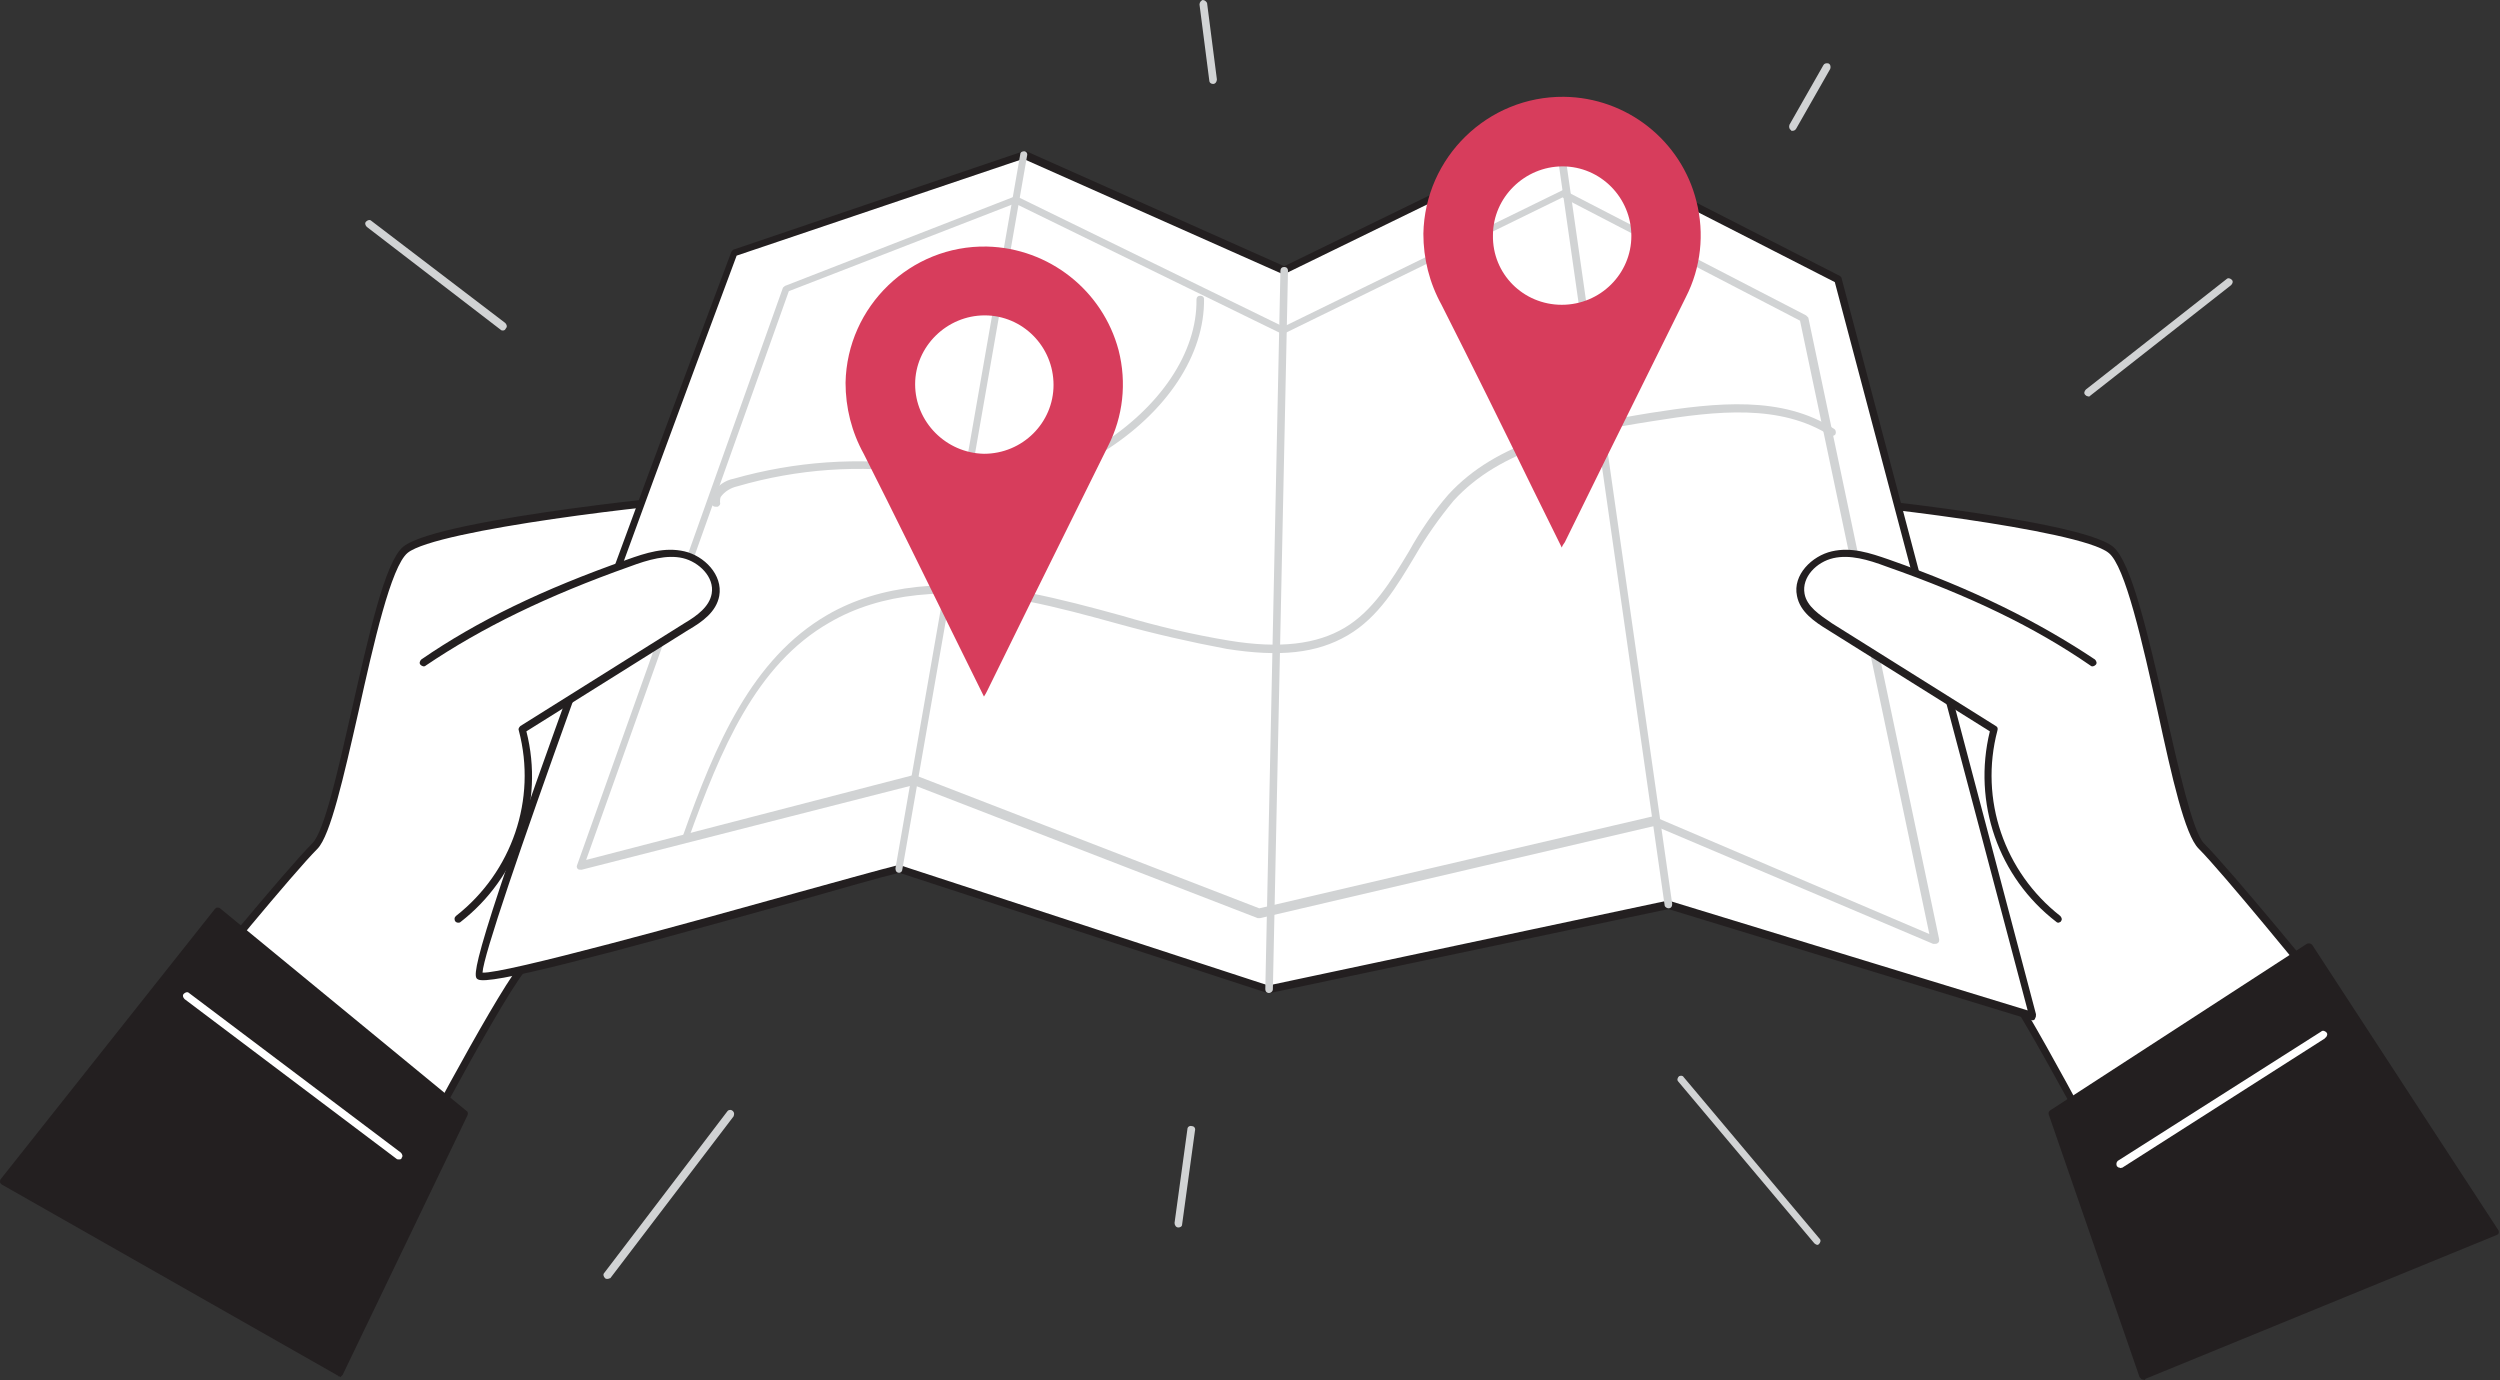 <svg width="625" height="345" viewBox="0 0 625 345" fill="none" xmlns="http://www.w3.org/2000/svg">
<rect x="0" y="0" width="625" height="345" fill="#333333" stroke="none"/>
<path d="M97.563 300.443C97.563 300.443 122.711 251.85 130.463 242.207C138.215 232.564 176.976 125.736 177.354 124.601C177.732 123.467 109.475 130.841 101.345 137.458C93.215 144.076 85.463 204.77 78.656 211.387C71.849 218.005 46.891 249.014 46.891 249.014L97.563 300.443Z" fill="white"/>
<path d="M97.564 301.388C97.374 301.388 96.996 301.199 96.807 301.199L46.135 249.77C45.757 249.392 45.757 248.825 46.135 248.447C47.08 247.123 71.471 217.438 78.089 210.82C81.114 207.795 84.517 192.48 87.921 177.543C92.269 158.446 96.24 140.484 100.778 136.702C105.316 132.921 125.736 129.517 141.997 127.248C147.291 126.492 176.787 122.71 178.11 123.845C178.488 124.223 178.488 124.601 178.299 124.979C178.11 125.168 177.165 128.194 175.652 132.164C166.388 157.501 137.837 234.455 131.219 242.774C123.656 252.417 98.698 300.443 98.509 300.821C98.32 301.199 98.131 301.388 97.564 301.388ZM48.215 249.014L97.374 298.93C101.345 291.367 122.711 250.715 129.707 241.64C134.055 236.157 148.803 199.097 173.762 131.597C174.896 128.383 175.652 126.492 176.03 125.547C166.955 125.736 109.097 132.353 101.912 138.215C97.753 141.618 93.404 160.904 89.622 177.921C85.841 194.56 82.626 208.74 79.412 212.144C73.362 218.194 51.807 244.476 48.215 249.014Z" fill="#231F20"/>
<path d="M84.895 343.363L116.093 278.51L54.454 227.837L0.756 295.338L84.895 343.363Z" fill="#231F20"/>
<path d="M84.895 344.12C84.706 344.12 84.517 344.12 84.517 343.931L0.378 296.094C0.189 295.905 0 295.716 0 295.527C0 295.338 4.32481e-06 294.96 0.189 294.771L53.698 227.27C53.887 227.081 54.076 226.892 54.265 226.892C54.454 226.892 54.832 226.892 55.021 227.081L116.66 277.754C117.039 277.943 117.039 278.51 116.849 278.888L85.652 343.742C85.463 343.931 85.274 344.12 85.085 344.309C85.085 344.12 84.895 344.12 84.895 344.12ZM2.269 294.96L84.517 341.851L114.959 278.699L54.643 229.161L2.269 294.96Z" fill="#231F20"/>
<path d="M99.644 289.855C99.455 289.855 99.266 289.855 99.076 289.666L46.135 249.77C45.757 249.392 45.568 248.825 45.946 248.447C46.324 248.069 46.891 247.88 47.269 248.258L100.211 288.153C100.589 288.531 100.778 289.098 100.4 289.477C100.4 289.855 100.022 289.855 99.644 289.855Z" fill="white"/>
<path d="M531.495 300.443C531.495 300.443 506.347 252.039 498.595 242.207C490.843 232.375 452.082 125.736 451.515 124.601C450.948 123.467 519.394 130.841 527.524 137.458C535.654 144.076 543.407 204.77 550.213 211.387C557.02 218.005 582.167 249.014 582.167 249.014L531.495 300.443Z" fill="white"/>
<path d="M531.495 301.388C531.117 301.388 530.739 301.199 530.739 300.821C530.55 300.254 505.402 252.228 497.839 242.774C491.222 234.455 462.86 157.501 453.406 132.164C451.894 128.194 450.948 125.358 450.759 124.979C450.57 124.601 450.759 124.034 450.948 123.845C452.272 122.71 481.768 126.492 487.062 127.248C503.323 129.517 523.743 132.921 528.281 136.702C532.819 140.484 536.978 158.446 541.327 177.543C544.73 192.48 548.134 207.795 550.97 210.82C557.588 217.438 581.979 247.123 582.924 248.447C583.302 248.825 583.302 249.392 582.924 249.77L532.251 301.01C532.062 301.199 531.873 301.388 531.495 301.388ZM453.028 125.547C453.406 126.492 453.974 128.383 455.297 131.597C480.255 199.287 495.192 236.346 499.352 241.64C506.537 250.715 527.713 291.367 531.684 298.93L580.844 249.014C577.063 244.476 555.697 218.194 549.646 212.144C546.243 208.74 543.029 194.56 539.436 177.921C535.655 160.904 531.306 141.429 527.146 138.215C519.961 132.353 462.104 125.736 453.028 125.547Z" fill="#231F20"/>
<path d="M535.844 343.93L513.154 278.51L577.062 236.724L623.575 308.195L535.844 343.93Z" fill="#231F20"/>
<path d="M535.844 344.876C535.655 344.876 535.655 344.876 535.466 344.876C535.277 344.687 535.087 344.498 534.898 344.308L512.209 278.699C512.02 278.321 512.209 277.753 512.587 277.564L576.684 235.967C577.063 235.778 577.63 235.778 578.008 236.157L624.521 307.438C624.71 307.628 624.71 308.006 624.71 308.195C624.71 308.384 624.332 308.762 624.143 308.762L536.411 344.687C536.222 345.065 536.033 345.065 535.844 344.876ZM514.289 278.888L536.6 342.796L622.252 307.817L576.873 238.236L514.289 278.888Z" fill="#231F20"/>
<path d="M529.982 291.934C529.604 291.934 529.415 291.745 529.226 291.556C529.037 291.178 529.037 290.611 529.415 290.233L580.277 257.9C580.655 257.522 581.222 257.711 581.6 258.09C581.978 258.468 581.789 259.035 581.411 259.413C581.411 259.413 581.222 259.413 581.222 259.602L530.55 291.934C530.171 291.934 529.982 292.123 529.982 291.934Z" fill="white"/>
<path d="M183.594 63.151C183.594 63.151 116.093 241.64 119.875 243.909C123.656 246.178 207.228 221.598 224.812 217.06L317.271 247.123L417.104 225.947L508.239 253.93L459.457 69.769L389.498 34.034L320.863 67.5L256.01 38.572L183.594 63.151Z" fill="white"/>
<path d="M508.238 255.064H508.049L417.103 227.27L317.46 248.257C317.271 248.257 317.082 248.257 316.893 248.257L224.812 218.194C220.085 219.329 210.821 221.976 200.232 225.001C148.803 239.371 122.143 246.367 119.496 244.854C118.173 244.098 116.471 243.152 149.56 152.585C165.82 108.151 182.648 63.529 182.837 62.962C183.026 62.773 183.215 62.395 183.404 62.395L255.821 37.815C256.01 37.815 256.199 37.815 256.577 37.815L321.052 66.555L389.309 33.277C389.498 33.088 389.876 33.088 390.065 33.277L460.024 69.013C460.213 69.202 460.402 69.391 460.402 69.58L508.995 253.552C508.995 253.93 508.995 254.308 508.806 254.497C508.806 254.875 508.427 255.064 508.238 255.064ZM417.103 225.19H417.292L506.915 252.606L458.7 70.525L389.498 35.168L321.241 68.445C321.052 68.634 320.674 68.634 320.485 68.445L255.821 39.706L184.161 63.907C158.635 132.353 121.009 234.833 120.631 243.152C125.925 243.53 173.761 230.295 199.476 223.11C210.442 220.085 219.896 217.438 224.434 216.303C224.623 216.303 224.812 216.303 225.001 216.303L317.082 246.367L416.725 225.19H417.103Z" fill="#231F20"/>
<path d="M178.867 126.681C178.488 126.681 178.11 126.492 177.921 126.114C177.543 125.169 177.732 124.223 178.11 123.278C179.434 121.387 181.325 120.063 183.404 119.685C198.72 115.337 214.602 114.202 230.485 116.471C232.375 116.849 234.455 117.038 236.346 117.416C242.775 118.551 249.392 119.685 255.821 118.929C262.439 117.795 268.867 115.337 274.539 111.555C290.044 101.912 299.309 88.109 299.119 74.874C299.119 74.307 299.498 73.929 300.065 73.929C300.632 73.929 301.01 74.307 301.01 74.685C301.199 88.677 291.745 103.047 275.674 113.068C269.813 117.038 263.195 119.685 256.388 120.82C249.581 121.765 242.775 120.442 236.346 119.307C234.455 118.929 232.375 118.551 230.485 118.362C214.98 116.093 199.287 117.227 184.35 121.576C182.648 121.954 181.136 122.9 180.19 124.223C180.001 124.601 180.001 125.169 180.001 125.547C180.19 126.114 179.812 126.492 179.434 126.681C179.056 126.681 178.867 126.681 178.867 126.681Z" fill="#D1D3D4"/>
<path d="M171.682 210.064C171.492 210.064 171.492 210.064 171.303 210.064C170.736 209.875 170.547 209.308 170.736 208.929C178.866 186.051 187.942 164.685 206.85 153.719C219.896 146.156 236.913 144.454 257.333 148.236C265.086 149.748 272.838 151.828 280.401 153.908C289.287 156.555 298.174 158.635 307.25 160.148C319.918 162.227 329.183 161.093 336.178 156.933C343.174 152.774 347.712 145.4 352.25 137.837C355.086 132.731 358.3 128.005 362.082 123.656C374.183 110.42 392.901 106.45 412.565 103.235C429.393 100.588 445.465 98.887 458.511 107.206C458.889 107.395 459.078 107.962 458.889 108.53C458.7 108.908 458.133 109.097 457.566 108.908C445.087 100.967 429.393 102.668 412.944 105.315C393.658 108.341 375.128 112.311 363.405 125.168C359.813 129.517 356.599 134.055 353.763 138.971C349.225 146.534 344.687 154.286 336.935 158.824C329.183 163.362 319.918 164.307 306.682 162.227C297.607 160.526 288.531 158.446 279.644 155.988C272.081 153.908 264.518 151.828 256.766 150.316C236.724 146.534 220.085 148.236 207.417 155.61C188.888 166.198 180.19 187.375 172.06 209.875C172.438 209.686 172.06 210.064 171.682 210.064Z" fill="#D1D3D4"/>
<path d="M317.271 248.258C316.704 248.258 316.325 247.88 316.325 247.313L320.107 67.689C320.107 67.122 320.485 66.744 321.052 66.744C321.62 66.744 321.998 67.122 321.998 67.689L318.216 247.313C318.216 247.88 317.649 248.258 317.271 248.258Z" fill="#D1D3D4"/>
<path d="M224.812 218.195C224.056 218.195 223.867 217.627 223.867 217.06L255.065 38.572C255.065 38.005 255.632 37.815 256.01 37.815C256.577 37.815 256.955 38.383 256.766 38.95L225.569 217.438C225.569 217.817 225.19 218.195 224.812 218.195Z" fill="#D1D3D4"/>
<path d="M417.103 227.081C416.725 227.081 416.158 226.703 416.158 226.325L388.742 34.412C388.742 33.845 389.12 33.466 389.498 33.277C390.065 33.277 390.443 33.656 390.632 34.034L418.049 225.947C418.049 226.514 417.86 227.081 417.103 227.081Z" fill="#D1D3D4"/>
<path d="M483.659 235.968C483.47 235.968 483.47 235.968 483.281 235.968L413.7 206.472L315.002 229.539C314.813 229.539 314.624 229.539 314.435 229.539L228.405 196.262L145.4 217.438C145.022 217.438 144.644 217.438 144.455 217.249C144.266 217.06 144.077 216.682 144.266 216.304L195.695 72.038C195.695 71.849 196.073 71.66 196.262 71.471L253.552 49.16C253.741 48.971 254.119 48.971 254.309 49.16L320.864 81.681L390.444 47.647C390.633 47.458 391.011 47.458 391.2 47.647L451.516 78.845C451.705 79.034 451.894 79.223 452.083 79.412L484.793 234.833C484.793 235.211 484.793 235.59 484.415 235.779C484.226 235.968 483.848 235.968 483.659 235.968ZM413.7 204.392C413.889 204.392 413.889 204.392 414.078 204.392L482.335 233.51L450.003 80.168L390.633 49.349L321.053 83.383C320.864 83.572 320.485 83.572 320.296 83.383L253.741 50.861L197.207 72.794L146.535 214.98L228.216 193.804C228.405 193.804 228.594 193.804 228.783 193.804L314.813 227.081L413.511 204.014L413.7 204.392Z" fill="#D1D3D4"/>
<path d="M390.444 136.892L383.259 122.333C375.696 106.828 368.133 91.513 360.381 76.198C357.355 70.715 355.843 64.664 355.843 58.425C356.221 39.328 371.914 24.013 391.011 24.202C406.704 24.391 420.318 35.168 424.099 50.294C426.179 58.425 425.234 66.933 421.452 74.307L402.356 112.879L391.2 135.568C390.822 136.135 390.633 136.324 390.444 136.892ZM390.444 76.198C400.087 76.198 407.839 68.446 407.839 58.992C407.839 49.349 400.087 41.597 390.633 41.597C381.179 41.597 373.238 49.349 373.238 58.803C373.049 68.446 380.801 76.198 390.444 76.198Z" fill="#D73D5C"/>
<path d="M245.989 174.14L238.804 159.581C231.241 144.266 223.678 128.761 215.926 113.446C212.901 107.963 211.388 101.913 211.388 95.673C211.766 76.576 227.649 61.261 246.745 61.639C262.25 62.017 275.674 72.606 279.645 87.543C281.725 95.673 280.779 104.181 276.998 111.555L257.901 150.127L246.745 172.816C246.556 173.194 246.367 173.573 245.989 174.14ZM245.989 113.446C255.632 113.446 263.384 105.694 263.384 96.24C263.384 86.597 255.632 78.845 246.178 78.845C236.724 78.845 228.783 86.597 228.783 96.051C228.783 105.505 236.535 113.257 245.989 113.446Z" fill="#D73D5C"/>
<path d="M523.175 165.631C507.482 154.854 489.898 147.102 471.936 140.673C467.398 139.16 462.671 137.648 458.133 138.593C453.595 139.539 449.246 143.887 450.192 148.614C450.948 152.207 454.351 154.665 457.566 156.555L498.595 182.27C494.058 199.854 500.297 218.384 514.667 229.539" fill="white"/>
<path d="M514.667 230.673C514.478 230.673 514.289 230.673 514.1 230.484C499.541 219.329 493.113 200.61 497.461 182.837L456.999 157.501C453.595 155.421 450.003 152.963 449.247 148.992C448.112 143.698 453.028 138.971 457.944 137.837C462.86 136.702 467.398 138.215 472.314 139.917C493.302 147.291 509.562 155.421 523.743 164.875C524.121 165.253 524.31 165.82 523.932 166.198C523.554 166.576 522.987 166.766 522.608 166.387C508.617 156.744 492.545 148.992 471.558 141.618C467.02 139.917 462.482 138.593 458.322 139.538C454.163 140.484 450.381 144.265 451.137 148.425C451.705 151.639 454.919 153.719 457.944 155.799L498.974 181.513C499.352 181.703 499.541 182.081 499.352 182.648C494.814 199.854 501.054 218.005 515.045 228.972C515.424 229.35 515.613 229.917 515.234 230.295C515.234 230.484 515.045 230.484 514.667 230.673Z" fill="#231F20"/>
<path d="M106.072 165.631C121.765 154.854 139.35 147.102 157.312 140.673C161.661 139.16 166.577 137.648 171.114 138.593C175.652 139.539 180.001 143.887 179.056 148.614C178.299 152.207 174.896 154.665 171.871 156.555L130.841 182.27C135.379 199.854 129.139 218.384 114.77 229.539" fill="white"/>
<path d="M114.581 230.673C114.013 230.673 113.635 230.295 113.635 229.728C113.635 229.35 113.824 229.161 114.013 228.972C128.005 218.005 134.245 199.854 129.707 182.648C129.518 182.27 129.707 181.892 130.085 181.513L171.115 155.799C174.329 153.908 177.354 151.639 177.921 148.425C178.678 144.265 174.707 140.484 170.736 139.538C166.766 138.593 162.039 139.917 157.501 141.618C136.703 148.992 120.442 156.934 106.45 166.387C106.072 166.766 105.505 166.576 105.127 166.198C104.749 165.82 104.938 165.253 105.316 164.875C119.308 155.232 135.757 147.291 156.745 139.917C161.472 138.215 166.199 136.702 171.115 137.837C176.031 138.971 180.757 143.698 179.812 148.992C179.056 152.963 175.652 155.421 172.06 157.501L131.598 182.837C136.135 200.61 129.518 219.329 115.148 230.484C114.959 230.673 114.77 230.673 114.581 230.673Z" fill="#231F20"/>
<path d="M125.736 82.627C125.547 82.627 125.358 82.627 125.169 82.438L91.702 56.723C91.324 56.345 91.135 55.778 91.513 55.4C91.891 55.021 92.459 54.832 92.837 55.211L126.303 80.736C126.682 81.114 126.871 81.681 126.492 82.059C126.303 82.438 126.114 82.627 125.736 82.627Z" fill="#D1D3D4"/>
<path d="M303.279 20.988C302.712 20.988 302.334 20.609 302.334 20.231L299.876 1.134C299.876 0.567 300.254 0.189 300.632 0C301.2 0 301.578 0.378 301.767 0.756L304.225 19.853C304.225 20.42 303.847 20.988 303.279 20.988Z" fill="#D1D3D4"/>
<path d="M522.041 99.076C521.663 99.076 521.474 98.887 521.285 98.698C520.907 98.32 521.096 97.753 521.474 97.375L556.642 69.77C557.02 69.391 557.588 69.581 557.966 69.959C558.344 70.337 558.155 70.904 557.777 71.282L522.608 98.887C522.419 99.076 522.23 99.266 522.041 99.076Z" fill="#D1D3D4"/>
<path d="M448.112 32.71C447.923 32.71 447.734 32.71 447.734 32.521C447.356 32.332 447.167 31.765 447.356 31.198L455.864 16.26C456.053 15.882 456.62 15.693 457.188 15.882C457.566 16.071 457.755 16.639 457.566 17.206L449.057 32.143C448.868 32.521 448.49 32.71 448.112 32.71Z" fill="#D1D3D4"/>
<path d="M151.829 319.729C151.64 319.729 151.45 319.729 151.261 319.54C150.883 319.162 150.694 318.594 151.072 318.216L181.892 277.754C182.27 277.376 182.837 277.376 183.215 277.754C183.594 278.132 183.594 278.51 183.404 279.077L152.585 319.54C152.396 319.54 152.207 319.729 151.829 319.729Z" fill="#D1D3D4"/>
<path d="M454.352 311.22C454.163 311.22 453.784 311.031 453.595 310.842L419.562 270.38C419.183 270.002 419.373 269.434 419.751 269.056C420.129 268.867 420.696 268.867 420.885 269.245L454.919 309.708C455.297 310.086 455.108 310.653 454.73 311.031C454.73 311.031 454.541 311.22 454.352 311.22Z" fill="#D1D3D4"/>
<path d="M294.582 306.872C294.014 306.872 293.636 306.305 293.636 305.737L296.851 282.292C296.851 281.725 297.418 281.346 297.985 281.536C298.552 281.536 298.93 282.103 298.741 282.67L295.527 306.115C295.527 306.683 294.96 306.872 294.582 306.872Z" fill="#D1D3D4"/>
</svg>
